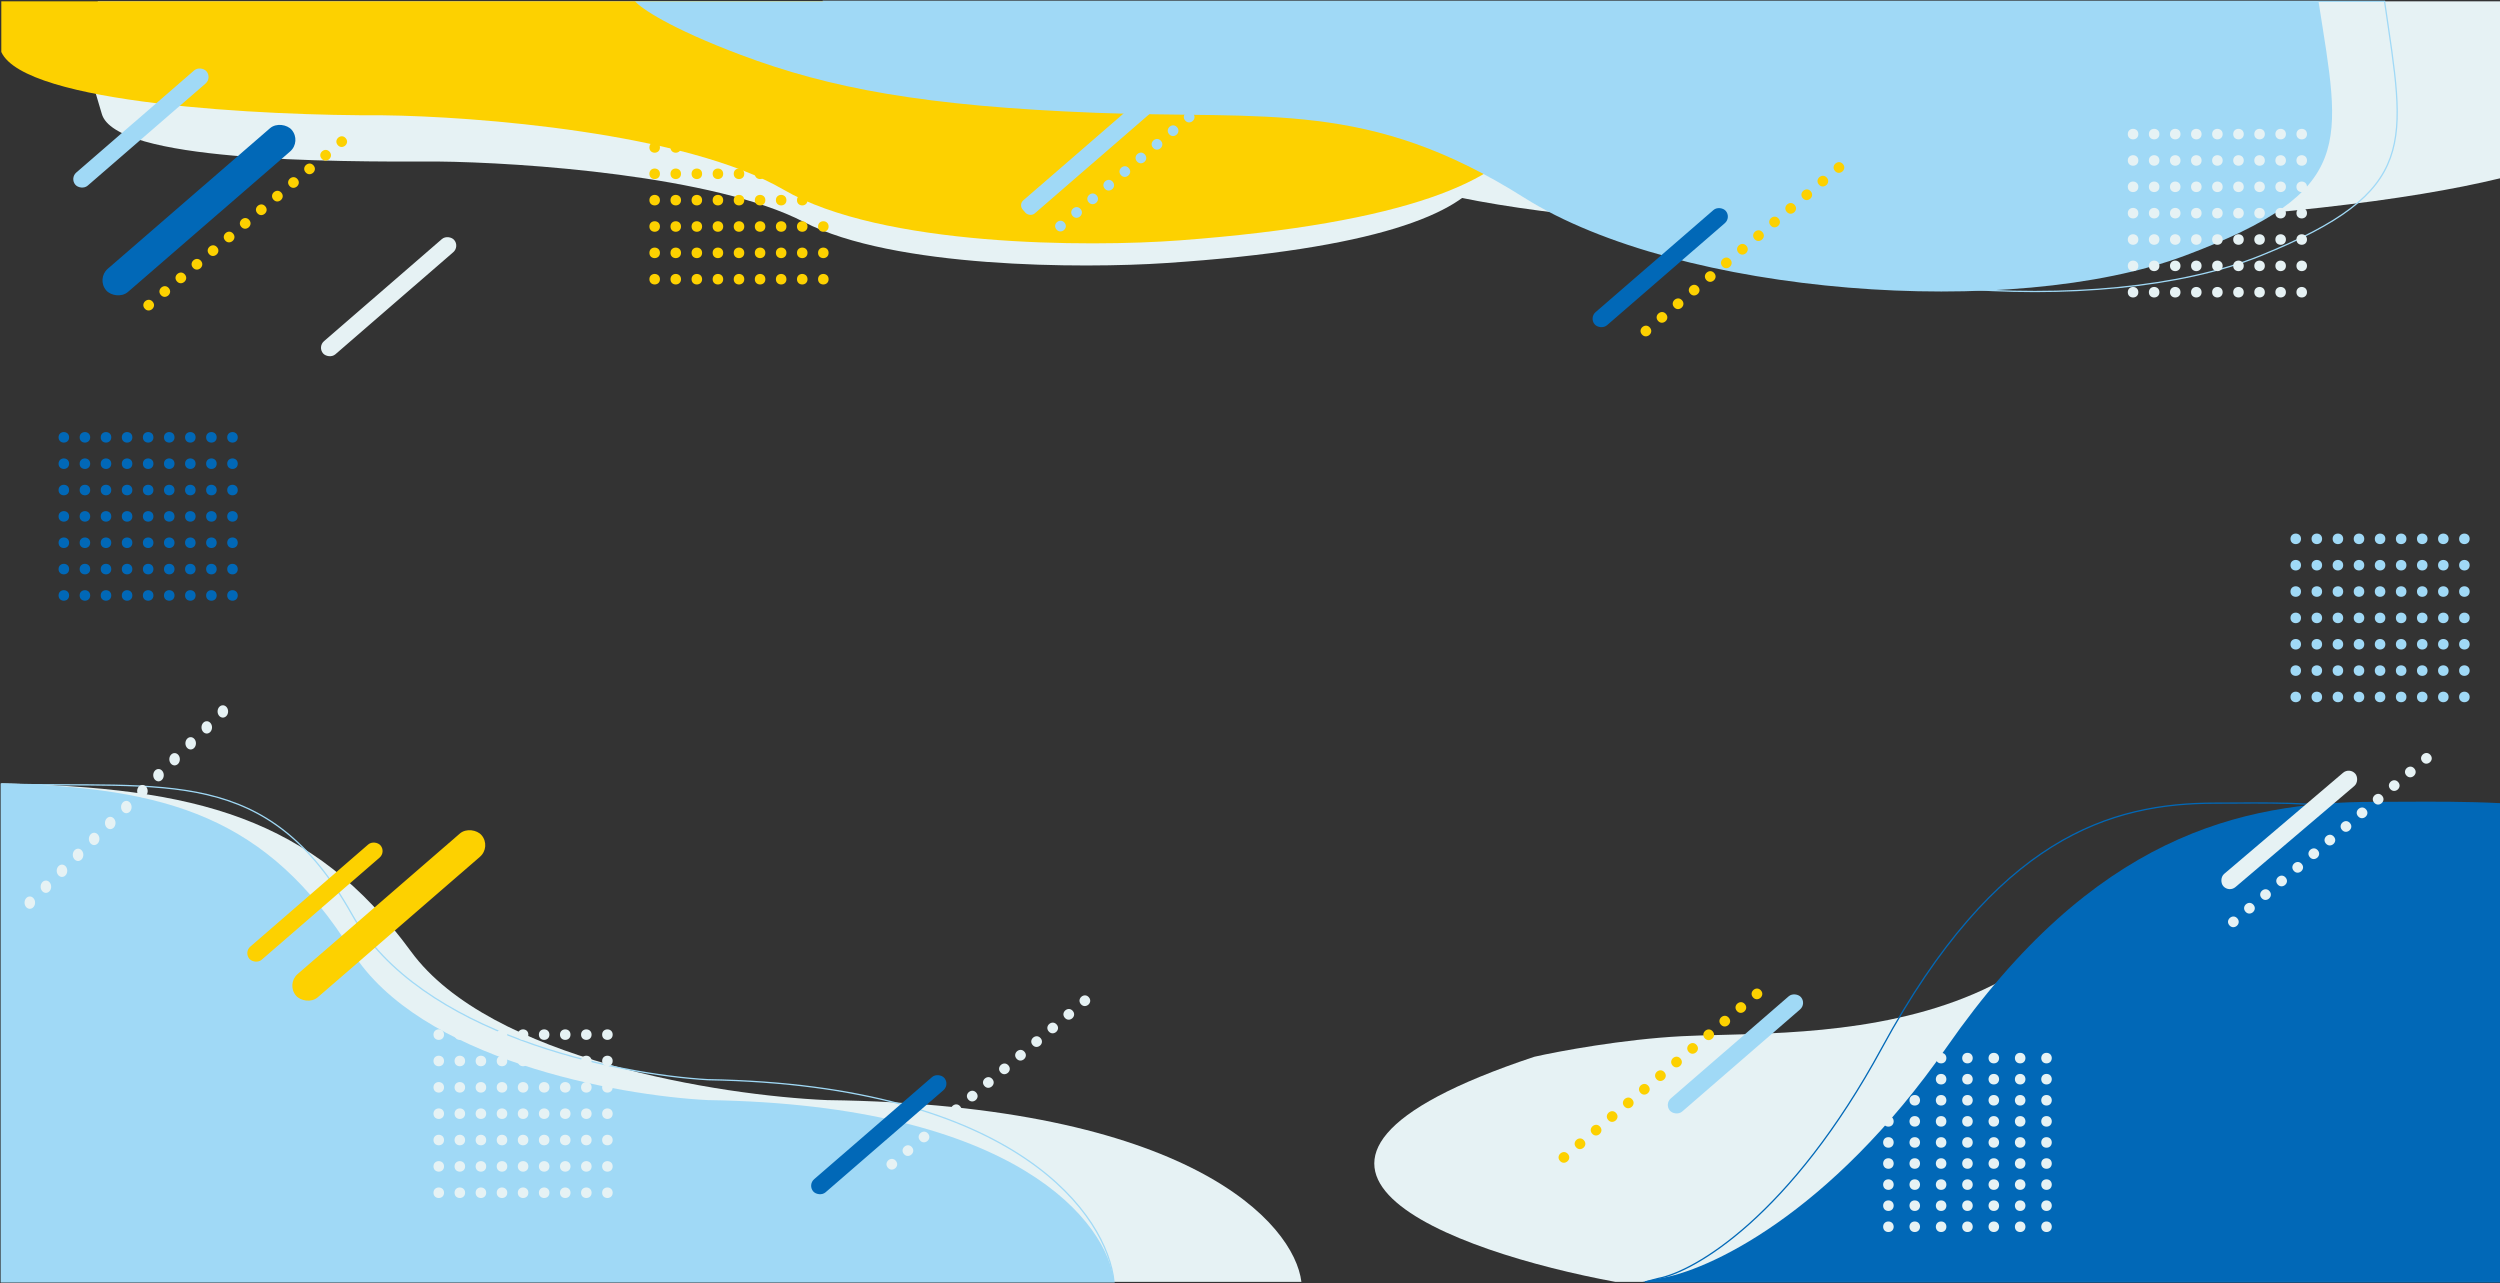 <svg width="1921" height="986" viewBox="0 0 1921 986" fill="none" xmlns="http://www.w3.org/2000/svg">
<rect x="0" y="0" width="1921" height="986" fill="#333333" stroke="none"/>
<path fill-rule="evenodd" clip-rule="evenodd" d="M1921 1L75 1L84.219 21.059L93.438 41.118C111.875 83.883 410.333 84.266 559.371 83.883C677.358 84.65 944.382 96.545 1068.58 137.987C1192.78 179.428 1455.66 179.812 1571.58 174.823C1740.32 167.605 1851.38 153.938 1921 137.011V1Z" fill="#E6F2F4"/>
<path fill-rule="evenodd" clip-rule="evenodd" d="M1921 752.919C1792.54 696.128 1617.94 707.132 1544.59 749.764C1472.68 791.557 1382.52 793.765 1322.13 795.245C1311.1 795.515 1301.07 795.76 1292.32 796.218C1246.97 798.59 1197.84 807.749 1178.95 812.032C929.518 895.057 1116.59 961.938 1241.3 985L1921 985V752.919Z" fill="#E6F2F4"/>
<path fill-rule="evenodd" clip-rule="evenodd" d="M1921 617.143C1894.77 615.828 1869.63 615.951 1845.43 616.069C1838.58 616.103 1831.8 616.136 1825.1 616.136C1721.14 616.136 1608.52 642.673 1495.9 804.548C1405.81 934.049 1311.09 977.039 1274.99 982.346L1262 985L1921 985V617.143Z" fill="#0168B7"/>
<path fill-rule="evenodd" clip-rule="evenodd" d="M1921 659.786C1890.82 642.609 1862.3 632.197 1835.21 625.911C1792.94 616.1 1754.19 616.343 1718.18 616.569L1718.18 616.569C1712.85 616.602 1707.57 616.635 1702.36 616.635C1661.85 616.635 1619.61 623.263 1576.52 650.123C1533.44 676.979 1489.57 724.032 1445.71 804.799C1410.68 869.33 1374.75 912.289 1344.1 939.769C1313.43 967.261 1288.05 979.239 1274.13 981.862L1274.12 981.865L1274.1 981.87L1263.99 984.516L1264.11 985.5L1921 985.5V984.5L1268 984.5L1274.34 982.842C1288.51 980.165 1314.03 968.058 1344.76 940.514C1375.52 912.948 1411.51 869.895 1446.59 805.276C1490.39 724.606 1534.16 677.708 1577.05 650.972C1619.93 624.24 1661.97 617.635 1702.36 617.635C1707.58 617.635 1712.85 617.602 1718.18 617.569L1718.19 617.569C1754.21 617.344 1792.84 617.102 1834.99 626.885C1862.12 633.183 1890.72 643.638 1921 660.937V659.786Z" fill="#0168B7"/>
<path d="M1091.64 53L68 53L73.099 70.21L78.199 87.419C88.398 124.11 253.492 124.439 335.934 124.11C401.2 124.768 548.906 134.974 617.607 170.528C686.308 206.083 831.724 206.412 895.845 202.133C1217.36 180.8 1160.34 93.822 1091.64 53Z" fill="#E6F2F4"/>
<path d="M635.436 845.318C913.83 848.922 994.476 939.941 1000 985L1 985L1 602C150.14 605.004 240.097 627.533 315.851 731.169C376.454 814.077 554.159 841.813 635.436 845.318Z" fill="#E6F2F4"/>
<path d="M543.986 845.318C782.251 848.922 851.273 939.941 856 985L1 985L1 602C128.642 605.004 205.633 627.533 270.467 731.169C322.334 814.077 474.424 841.813 543.986 845.318Z" fill="#A0D9F6"/>
<path d="M543.986 829.635C782.251 833.645 851.273 934.882 856 985L1 985L1 602.5C128.642 605.841 205.633 587.4 270.467 702.671C322.334 794.887 474.424 825.737 543.986 829.635Z" stroke="#A0D9F6"/>
<path d="M1 1L1 39.93C19.034 79.832 203.888 88.998 294.06 88.592C365.447 89.403 527.005 101.974 602.149 145.77C677.292 189.566 836.346 189.971 906.479 184.7C1258.15 158.422 1195.78 51.284 1120.64 1L1 1Z" fill="#FDD100"/>
<path d="M488 1L1781.53 1C1798.61 110.684 1811.42 146.674 1679.08 196.375C1546.73 246.075 1290.59 227.223 1171.05 151.816C1051.52 76.408 974.676 91.832 842.334 86.691C709.993 81.549 637.418 67.839 569.113 42.132C514.468 21.566 492.269 6.141 488 1Z" fill="#A0D9F6"/>
<path d="M633 1L1832.3 1C1848.13 110.684 1860 146.674 1737.3 196.375C1614.6 246.075 1377.12 227.223 1266.29 151.816C1155.47 76.408 1084.22 91.832 961.52 86.691C838.82 81.549 771.533 67.839 708.203 42.132C657.54 21.566 636.958 6.141 633 1Z" stroke="#A0D9F6"/>
<circle cx="771.806" cy="821.306" r="4.05" transform="rotate(139.733 771.806 821.306)" fill="#E6F2F4"/>
<circle cx="821.249" cy="779.424" r="4.05" transform="rotate(139.733 821.249 779.424)" fill="#E6F2F4"/>
<circle cx="747.084" cy="842.246" r="4.05" transform="rotate(139.733 747.084 842.246)" fill="#E6F2F4"/>
<circle cx="796.528" cy="800.365" r="4.05" transform="rotate(139.733 796.528 800.365)" fill="#E6F2F4"/>
<circle cx="722.363" cy="863.188" r="4.05" transform="rotate(139.733 722.363 863.188)" fill="#E6F2F4"/>
<circle cx="697.641" cy="884.128" r="4.05" transform="rotate(139.733 697.641 884.128)" fill="#E6F2F4"/>
<circle cx="833.611" cy="768.954" r="4.05" transform="rotate(139.733 833.611 768.954)" fill="#E6F2F4"/>
<circle cx="759.445" cy="831.776" r="4.05" transform="rotate(139.733 759.445 831.776)" fill="#E6F2F4"/>
<circle cx="808.889" cy="789.894" r="4.05" transform="rotate(139.733 808.889 789.894)" fill="#E6F2F4"/>
<circle cx="734.723" cy="852.717" r="4.05" transform="rotate(139.733 734.723 852.717)" fill="#E6F2F4"/>
<circle cx="784.167" cy="810.836" r="4.05" transform="rotate(139.733 784.167 810.836)" fill="#E6F2F4"/>
<circle cx="710.002" cy="873.658" r="4.05" transform="rotate(139.733 710.002 873.658)" fill="#E6F2F4"/>
<circle cx="685.279" cy="894.599" r="4.05" transform="rotate(139.733 685.279 894.599)" fill="#E6F2F4"/>
<circle cx="1802.64" cy="635.061" r="4.05" transform="rotate(139.733 1802.64 635.061)" fill="#E6F2F4"/>
<circle cx="1852.09" cy="593.179" r="4.05" transform="rotate(139.733 1852.09 593.179)" fill="#E6F2F4"/>
<circle cx="1777.92" cy="656.001" r="4.05" transform="rotate(139.733 1777.92 656.001)" fill="#E6F2F4"/>
<circle cx="1827.37" cy="614.119" r="4.05" transform="rotate(139.733 1827.37 614.119)" fill="#E6F2F4"/>
<circle cx="1753.2" cy="676.942" r="4.05" transform="rotate(139.733 1753.2 676.942)" fill="#E6F2F4"/>
<circle cx="1728.48" cy="697.883" r="4.05" transform="rotate(139.733 1728.48 697.883)" fill="#E6F2F4"/>
<circle cx="1864.45" cy="582.708" r="4.05" transform="rotate(139.733 1864.45 582.708)" fill="#E6F2F4"/>
<circle cx="1790.28" cy="645.53" r="4.05" transform="rotate(139.733 1790.28 645.53)" fill="#E6F2F4"/>
<circle cx="1839.73" cy="603.648" r="4.05" transform="rotate(139.733 1839.73 603.648)" fill="#E6F2F4"/>
<circle cx="1765.56" cy="666.471" r="4.05" transform="rotate(139.733 1765.56 666.471)" fill="#E6F2F4"/>
<circle cx="1815.01" cy="624.59" r="4.05" transform="rotate(139.733 1815.01 624.59)" fill="#E6F2F4"/>
<circle cx="1740.84" cy="687.412" r="4.05" transform="rotate(139.733 1740.84 687.412)" fill="#E6F2F4"/>
<circle cx="1716.12" cy="708.353" r="4.05" transform="rotate(139.733 1716.12 708.353)" fill="#E6F2F4"/>
<circle cx="1288.23" cy="816.061" r="4.05" transform="rotate(139.733 1288.23 816.061)" fill="#FDD100"/>
<circle cx="1337.68" cy="774.179" r="4.05" transform="rotate(139.733 1337.68 774.179)" fill="#FDD100"/>
<circle cx="1263.51" cy="837.001" r="4.05" transform="rotate(139.733 1263.51 837.001)" fill="#FDD100"/>
<circle cx="1312.96" cy="795.119" r="4.05" transform="rotate(139.733 1312.96 795.119)" fill="#FDD100"/>
<circle cx="1238.79" cy="857.942" r="4.05" transform="rotate(139.733 1238.79 857.942)" fill="#FDD100"/>
<circle cx="1214.07" cy="878.883" r="4.05" transform="rotate(139.733 1214.07 878.883)" fill="#FDD100"/>
<circle cx="1350.04" cy="763.708" r="4.05" transform="rotate(139.733 1350.04 763.708)" fill="#FDD100"/>
<circle cx="1275.87" cy="826.53" r="4.05" transform="rotate(139.733 1275.87 826.53)" fill="#FDD100"/>
<circle cx="1325.32" cy="784.648" r="4.05" transform="rotate(139.733 1325.32 784.648)" fill="#FDD100"/>
<circle cx="1251.15" cy="847.471" r="4.05" transform="rotate(139.733 1251.15 847.471)" fill="#FDD100"/>
<circle cx="1300.59" cy="805.59" r="4.05" transform="rotate(139.733 1300.59 805.59)" fill="#FDD100"/>
<circle cx="1226.43" cy="868.412" r="4.05" transform="rotate(139.733 1226.43 868.412)" fill="#FDD100"/>
<circle cx="1201.71" cy="889.353" r="4.05" transform="rotate(139.733 1201.71 889.353)" fill="#FDD100"/>
<circle cx="901.401" cy="100.434" r="4.05" transform="rotate(139.733 901.401 100.434)" fill="#A0D9F6"/>
<circle cx="950.844" cy="58.552" r="4.05" transform="rotate(139.733 950.844 58.552)" fill="#A0D9F6"/>
<circle cx="876.679" cy="121.374" r="4.05" transform="rotate(139.733 876.679 121.374)" fill="#A0D9F6"/>
<circle cx="926.122" cy="79.493" r="4.05" transform="rotate(139.733 926.122 79.493)" fill="#A0D9F6"/>
<circle cx="851.958" cy="142.315" r="4.05" transform="rotate(139.733 851.958 142.315)" fill="#A0D9F6"/>
<circle cx="827.236" cy="163.256" r="4.05" transform="rotate(139.733 827.236 163.256)" fill="#A0D9F6"/>
<circle cx="963.205" cy="48.081" r="4.05" transform="rotate(139.733 963.205 48.081)" fill="#A0D9F6"/>
<circle cx="889.04" cy="110.903" r="4.05" transform="rotate(139.733 889.04 110.903)" fill="#A0D9F6"/>
<circle cx="938.484" cy="69.022" r="4.05" transform="rotate(139.733 938.484 69.022)" fill="#A0D9F6"/>
<circle cx="864.318" cy="131.845" r="4.05" transform="rotate(139.733 864.318 131.845)" fill="#A0D9F6"/>
<circle cx="913.762" cy="89.963" r="4.05" transform="rotate(139.733 913.762 89.963)" fill="#A0D9F6"/>
<circle cx="839.597" cy="152.785" r="4.05" transform="rotate(139.733 839.597 152.785)" fill="#A0D9F6"/>
<circle cx="814.874" cy="173.726" r="4.05" transform="rotate(139.733 814.874 173.726)" fill="#A0D9F6"/>
<circle cx="200.778" cy="161.181" r="4.05" transform="rotate(139.733 200.778 161.181)" fill="#FDD100"/>
<circle cx="250.221" cy="119.3" r="4.05" transform="rotate(139.733 250.221 119.3)" fill="#FDD100"/>
<circle cx="176.056" cy="182.122" r="4.05" transform="rotate(139.733 176.056 182.122)" fill="#FDD100"/>
<circle cx="225.499" cy="140.24" r="4.05" transform="rotate(139.733 225.499 140.24)" fill="#FDD100"/>
<circle cx="151.335" cy="203.063" r="4.05" transform="rotate(139.733 151.335 203.063)" fill="#FDD100"/>
<circle cx="126.613" cy="224.003" r="4.05" transform="rotate(139.733 126.613 224.003)" fill="#FDD100"/>
<circle cx="262.582" cy="108.829" r="4.05" transform="rotate(139.733 262.582 108.829)" fill="#FDD100"/>
<circle cx="188.417" cy="171.651" r="4.05" transform="rotate(139.733 188.417 171.651)" fill="#FDD100"/>
<circle cx="237.861" cy="129.769" r="4.05" transform="rotate(139.733 237.861 129.769)" fill="#FDD100"/>
<circle cx="163.695" cy="192.592" r="4.05" transform="rotate(139.733 163.695 192.592)" fill="#FDD100"/>
<circle cx="213.139" cy="150.711" r="4.05" transform="rotate(139.733 213.139 150.711)" fill="#FDD100"/>
<circle cx="138.974" cy="213.533" r="4.05" transform="rotate(139.733 138.974 213.533)" fill="#FDD100"/>
<circle cx="114.251" cy="234.474" r="4.05" transform="rotate(139.733 114.251 234.474)" fill="#FDD100"/>
<circle cx="1351.23" cy="181.061" r="4.05" transform="rotate(139.733 1351.23 181.061)" fill="#FDD100"/>
<circle cx="1400.68" cy="139.179" r="4.05" transform="rotate(139.733 1400.68 139.179)" fill="#FDD100"/>
<circle cx="1326.51" cy="202.001" r="4.05" transform="rotate(139.733 1326.51 202.001)" fill="#FDD100"/>
<circle cx="1375.96" cy="160.119" r="4.05" transform="rotate(139.733 1375.96 160.119)" fill="#FDD100"/>
<circle cx="1301.79" cy="222.942" r="4.05" transform="rotate(139.733 1301.79 222.942)" fill="#FDD100"/>
<circle cx="1277.07" cy="243.883" r="4.05" transform="rotate(139.733 1277.07 243.883)" fill="#FDD100"/>
<circle cx="1413.04" cy="128.708" r="4.05" transform="rotate(139.733 1413.04 128.708)" fill="#FDD100"/>
<circle cx="1338.87" cy="191.53" r="4.05" transform="rotate(139.733 1338.87 191.53)" fill="#FDD100"/>
<circle cx="1388.32" cy="149.648" r="4.05" transform="rotate(139.733 1388.32 149.648)" fill="#FDD100"/>
<circle cx="1314.15" cy="212.471" r="4.05" transform="rotate(139.733 1314.15 212.471)" fill="#FDD100"/>
<circle cx="1363.59" cy="170.59" r="4.05" transform="rotate(139.733 1363.59 170.59)" fill="#FDD100"/>
<circle cx="1289.43" cy="233.412" r="4.05" transform="rotate(139.733 1289.43 233.412)" fill="#FDD100"/>
<circle cx="1264.71" cy="254.353" r="4.05" transform="rotate(139.733 1264.71 254.353)" fill="#FDD100"/>
<ellipse rx="4.349" ry="4.462" transform="matrix(-0.71 0.704 -0.587 -0.81 109.433 607.889)" fill="#E6F2F4"/>
<ellipse rx="4.349" ry="4.462" transform="matrix(-0.71 0.704 -0.587 -0.81 158.876 558.917)" fill="#E6F2F4"/>
<ellipse rx="4.349" ry="4.462" transform="matrix(-0.71 0.704 -0.587 -0.81 84.711 632.374)" fill="#E6F2F4"/>
<ellipse rx="4.349" ry="4.462" transform="matrix(-0.71 0.704 -0.587 -0.81 134.154 583.403)" fill="#E6F2F4"/>
<ellipse rx="4.349" ry="4.462" transform="matrix(-0.71 0.704 -0.587 -0.81 59.99 656.86)" fill="#E6F2F4"/>
<ellipse rx="4.349" ry="4.462" transform="matrix(-0.71 0.704 -0.587 -0.81 35.268 681.346)" fill="#E6F2F4"/>
<ellipse rx="4.349" ry="4.462" transform="matrix(-0.71 0.704 -0.587 -0.81 171.238 546.674)" fill="#E6F2F4"/>
<ellipse rx="4.349" ry="4.462" transform="matrix(-0.71 0.704 -0.587 -0.81 97.073 620.131)" fill="#E6F2F4"/>
<ellipse rx="4.349" ry="4.462" transform="matrix(-0.71 0.704 -0.587 -0.81 146.516 571.16)" fill="#E6F2F4"/>
<ellipse rx="4.349" ry="4.462" transform="matrix(-0.71 0.704 -0.587 -0.81 72.35 644.618)" fill="#E6F2F4"/>
<ellipse rx="4.349" ry="4.462" transform="matrix(-0.71 0.704 -0.587 -0.81 121.794 595.646)" fill="#E6F2F4"/>
<ellipse rx="4.349" ry="4.462" transform="matrix(-0.71 0.704 -0.587 -0.81 47.629 669.102)" fill="#E6F2F4"/>
<ellipse rx="4.349" ry="4.462" transform="matrix(-0.71 0.704 -0.587 -0.81 22.906 693.589)" fill="#E6F2F4"/>
<circle cx="1552.3" cy="942.645" r="4.05" transform="rotate(-90 1552.3 942.645)" fill="#E6F2F4"/>
<circle cx="1552.3" cy="845.449" r="4.05" transform="rotate(-90 1552.3 845.449)" fill="#E6F2F4"/>
<circle cx="1572.54" cy="942.645" r="4.05" transform="rotate(-90 1572.54 942.645)" fill="#E6F2F4"/>
<circle cx="1572.54" cy="845.449" r="4.05" transform="rotate(-90 1572.54 845.449)" fill="#E6F2F4"/>
<circle cx="1552.3" cy="910.246" r="4.05" transform="rotate(-90 1552.3 910.246)" fill="#E6F2F4"/>
<circle cx="1552.3" cy="813.05" r="4.05" transform="rotate(-90 1552.3 813.05)" fill="#E6F2F4"/>
<circle cx="1572.54" cy="910.246" r="4.05" transform="rotate(-90 1572.54 910.246)" fill="#E6F2F4"/>
<circle cx="1572.54" cy="813.05" r="4.05" transform="rotate(-90 1572.54 813.05)" fill="#E6F2F4"/>
<circle cx="1552.3" cy="877.847" r="4.05" transform="rotate(-90 1552.3 877.847)" fill="#E6F2F4"/>
<circle cx="1572.54" cy="877.847" r="4.05" transform="rotate(-90 1572.54 877.847)" fill="#E6F2F4"/>
<circle cx="1552.3" cy="926.445" r="4.05" transform="rotate(-90 1552.3 926.445)" fill="#E6F2F4"/>
<circle cx="1552.3" cy="829.249" r="4.05" transform="rotate(-90 1552.3 829.249)" fill="#E6F2F4"/>
<circle cx="1572.54" cy="926.445" r="4.05" transform="rotate(-90 1572.54 926.445)" fill="#E6F2F4"/>
<circle cx="1572.54" cy="829.249" r="4.05" transform="rotate(-90 1572.54 829.249)" fill="#E6F2F4"/>
<circle cx="1552.3" cy="894.047" r="4.05" transform="rotate(-90 1552.3 894.047)" fill="#E6F2F4"/>
<circle cx="1572.54" cy="894.047" r="4.05" transform="rotate(-90 1572.54 894.047)" fill="#E6F2F4"/>
<circle cx="1552.3" cy="861.648" r="4.05" transform="rotate(-90 1552.3 861.648)" fill="#E6F2F4"/>
<circle cx="1572.54" cy="861.648" r="4.05" transform="rotate(-90 1572.54 861.648)" fill="#E6F2F4"/>
<circle cx="1451.05" cy="942.645" r="4.05" transform="rotate(-90 1451.05 942.645)" fill="#E6F2F4"/>
<circle cx="1451.05" cy="845.449" r="4.05" transform="rotate(-90 1451.05 845.449)" fill="#E6F2F4"/>
<circle cx="1451.05" cy="910.246" r="4.05" transform="rotate(-90 1451.05 910.246)" fill="#E6F2F4"/>
<circle cx="1451.05" cy="813.05" r="4.05" transform="rotate(-90 1451.05 813.05)" fill="#E6F2F4"/>
<circle cx="1451.05" cy="877.847" r="4.05" transform="rotate(-90 1451.05 877.847)" fill="#E6F2F4"/>
<circle cx="1451.05" cy="926.445" r="4.05" transform="rotate(-90 1451.05 926.445)" fill="#E6F2F4"/>
<circle cx="1451.05" cy="829.249" r="4.05" transform="rotate(-90 1451.05 829.249)" fill="#E6F2F4"/>
<circle cx="1451.05" cy="894.047" r="4.05" transform="rotate(-90 1451.05 894.047)" fill="#E6F2F4"/>
<circle cx="1451.05" cy="861.648" r="4.05" transform="rotate(-90 1451.05 861.648)" fill="#E6F2F4"/>
<circle cx="1511.8" cy="942.645" r="4.05" transform="rotate(-90 1511.8 942.645)" fill="#E6F2F4"/>
<circle cx="1511.8" cy="845.449" r="4.05" transform="rotate(-90 1511.8 845.449)" fill="#E6F2F4"/>
<circle cx="1532.05" cy="942.645" r="4.05" transform="rotate(-90 1532.05 942.645)" fill="#E6F2F4"/>
<circle cx="1532.05" cy="845.449" r="4.05" transform="rotate(-90 1532.05 845.449)" fill="#E6F2F4"/>
<circle cx="1511.8" cy="910.246" r="4.05" transform="rotate(-90 1511.8 910.246)" fill="#E6F2F4"/>
<circle cx="1511.8" cy="813.05" r="4.05" transform="rotate(-90 1511.8 813.05)" fill="#E6F2F4"/>
<circle cx="1532.05" cy="910.246" r="4.05" transform="rotate(-90 1532.05 910.246)" fill="#E6F2F4"/>
<circle cx="1532.05" cy="813.05" r="4.05" transform="rotate(-90 1532.05 813.05)" fill="#E6F2F4"/>
<circle cx="1511.8" cy="877.847" r="4.05" transform="rotate(-90 1511.8 877.847)" fill="#E6F2F4"/>
<circle cx="1532.05" cy="877.847" r="4.05" transform="rotate(-90 1532.05 877.847)" fill="#E6F2F4"/>
<circle cx="1511.8" cy="926.445" r="4.05" transform="rotate(-90 1511.8 926.445)" fill="#E6F2F4"/>
<circle cx="1511.8" cy="829.249" r="4.05" transform="rotate(-90 1511.8 829.249)" fill="#E6F2F4"/>
<circle cx="1532.05" cy="926.445" r="4.05" transform="rotate(-90 1532.05 926.445)" fill="#E6F2F4"/>
<circle cx="1532.05" cy="829.249" r="4.05" transform="rotate(-90 1532.05 829.249)" fill="#E6F2F4"/>
<circle cx="1511.8" cy="894.047" r="4.05" transform="rotate(-90 1511.8 894.047)" fill="#E6F2F4"/>
<circle cx="1532.05" cy="894.047" r="4.05" transform="rotate(-90 1532.05 894.047)" fill="#E6F2F4"/>
<circle cx="1511.8" cy="861.648" r="4.05" transform="rotate(-90 1511.8 861.648)" fill="#E6F2F4"/>
<circle cx="1532.05" cy="861.648" r="4.05" transform="rotate(-90 1532.05 861.648)" fill="#E6F2F4"/>
<circle cx="1471.3" cy="942.645" r="4.05" transform="rotate(-90 1471.3 942.645)" fill="#E6F2F4"/>
<circle cx="1471.3" cy="845.449" r="4.05" transform="rotate(-90 1471.3 845.449)" fill="#E6F2F4"/>
<circle cx="1491.55" cy="942.645" r="4.05" transform="rotate(-90 1491.55 942.645)" fill="#E6F2F4"/>
<circle cx="1491.55" cy="845.449" r="4.05" transform="rotate(-90 1491.55 845.449)" fill="#E6F2F4"/>
<circle cx="1471.3" cy="910.246" r="4.05" transform="rotate(-90 1471.3 910.246)" fill="#E6F2F4"/>
<circle cx="1471.3" cy="813.05" r="4.05" transform="rotate(-90 1471.3 813.05)" fill="#E6F2F4"/>
<circle cx="1491.55" cy="910.246" r="4.05" transform="rotate(-90 1491.55 910.246)" fill="#E6F2F4"/>
<circle cx="1491.55" cy="813.05" r="4.05" transform="rotate(-90 1491.55 813.05)" fill="#E6F2F4"/>
<circle cx="1471.3" cy="877.847" r="4.05" transform="rotate(-90 1471.3 877.847)" fill="#E6F2F4"/>
<circle cx="1491.55" cy="877.847" r="4.05" transform="rotate(-90 1491.55 877.847)" fill="#E6F2F4"/>
<circle cx="1471.3" cy="926.445" r="4.05" transform="rotate(-90 1471.3 926.445)" fill="#E6F2F4"/>
<circle cx="1471.3" cy="829.249" r="4.05" transform="rotate(-90 1471.3 829.249)" fill="#E6F2F4"/>
<circle cx="1491.55" cy="926.445" r="4.05" transform="rotate(-90 1491.55 926.445)" fill="#E6F2F4"/>
<circle cx="1491.55" cy="829.249" r="4.05" transform="rotate(-90 1491.55 829.249)" fill="#E6F2F4"/>
<circle cx="1471.3" cy="894.047" r="4.05" transform="rotate(-90 1471.3 894.047)" fill="#E6F2F4"/>
<circle cx="1491.55" cy="894.047" r="4.05" transform="rotate(-90 1491.55 894.047)" fill="#E6F2F4"/>
<circle cx="1471.3" cy="861.648" r="4.05" transform="rotate(-90 1471.3 861.648)" fill="#E6F2F4"/>
<circle cx="1491.55" cy="861.648" r="4.05" transform="rotate(-90 1491.55 861.648)" fill="#E6F2F4"/>
<circle cx="466.732" cy="815.26" r="4.05" transform="rotate(180 466.732 815.26)" fill="#E6F2F4"/>
<circle cx="369.536" cy="815.26" r="4.05" transform="rotate(180 369.536 815.26)" fill="#E6F2F4"/>
<circle cx="466.732" cy="795.01" r="4.05" transform="rotate(180 466.732 795.01)" fill="#E6F2F4"/>
<circle cx="369.536" cy="795.01" r="4.05" transform="rotate(180 369.536 795.01)" fill="#E6F2F4"/>
<circle cx="434.334" cy="815.26" r="4.05" transform="rotate(180 434.334 815.26)" fill="#E6F2F4"/>
<circle cx="337.138" cy="815.26" r="4.05" transform="rotate(180 337.138 815.26)" fill="#E6F2F4"/>
<circle cx="434.334" cy="795.01" r="4.05" transform="rotate(180 434.334 795.01)" fill="#E6F2F4"/>
<circle cx="337.138" cy="795.01" r="4.05" transform="rotate(180 337.138 795.01)" fill="#E6F2F4"/>
<circle cx="401.935" cy="815.26" r="4.05" transform="rotate(180 401.935 815.26)" fill="#E6F2F4"/>
<circle cx="401.935" cy="795.01" r="4.05" transform="rotate(180 401.935 795.01)" fill="#E6F2F4"/>
<circle cx="450.533" cy="815.26" r="4.05" transform="rotate(180 450.533 815.26)" fill="#E6F2F4"/>
<circle cx="353.337" cy="815.26" r="4.05" transform="rotate(180 353.337 815.26)" fill="#E6F2F4"/>
<circle cx="450.533" cy="795.01" r="4.05" transform="rotate(180 450.533 795.01)" fill="#E6F2F4"/>
<circle cx="353.337" cy="795.01" r="4.05" transform="rotate(180 353.337 795.01)" fill="#E6F2F4"/>
<circle cx="418.135" cy="815.26" r="4.05" transform="rotate(180 418.135 815.26)" fill="#E6F2F4"/>
<circle cx="418.135" cy="795.01" r="4.05" transform="rotate(180 418.135 795.01)" fill="#E6F2F4"/>
<circle cx="385.735" cy="815.26" r="4.05" transform="rotate(180 385.735 815.26)" fill="#E6F2F4"/>
<circle cx="385.735" cy="795.01" r="4.05" transform="rotate(180 385.735 795.01)" fill="#E6F2F4"/>
<circle cx="466.732" cy="916.506" r="4.05" transform="rotate(180 466.732 916.506)" fill="#E6F2F4"/>
<circle cx="369.536" cy="916.506" r="4.05" transform="rotate(180 369.536 916.506)" fill="#E6F2F4"/>
<circle cx="434.334" cy="916.506" r="4.05" transform="rotate(180 434.334 916.506)" fill="#E6F2F4"/>
<circle cx="337.138" cy="916.506" r="4.05" transform="rotate(180 337.138 916.506)" fill="#E6F2F4"/>
<circle cx="401.935" cy="916.506" r="4.05" transform="rotate(180 401.935 916.506)" fill="#E6F2F4"/>
<circle cx="450.533" cy="916.506" r="4.05" transform="rotate(180 450.533 916.506)" fill="#E6F2F4"/>
<circle cx="353.337" cy="916.506" r="4.05" transform="rotate(180 353.337 916.506)" fill="#E6F2F4"/>
<circle cx="418.135" cy="916.506" r="4.05" transform="rotate(180 418.135 916.506)" fill="#E6F2F4"/>
<circle cx="385.735" cy="916.506" r="4.05" transform="rotate(180 385.735 916.506)" fill="#E6F2F4"/>
<circle cx="466.732" cy="855.758" r="4.05" transform="rotate(180 466.732 855.758)" fill="#E6F2F4"/>
<circle cx="369.536" cy="855.758" r="4.05" transform="rotate(180 369.536 855.758)" fill="#E6F2F4"/>
<circle cx="466.732" cy="835.509" r="4.05" transform="rotate(180 466.732 835.509)" fill="#E6F2F4"/>
<circle cx="369.536" cy="835.509" r="4.05" transform="rotate(180 369.536 835.509)" fill="#E6F2F4"/>
<circle cx="434.334" cy="855.758" r="4.05" transform="rotate(180 434.334 855.758)" fill="#E6F2F4"/>
<circle cx="337.138" cy="855.758" r="4.05" transform="rotate(180 337.138 855.758)" fill="#E6F2F4"/>
<circle cx="434.334" cy="835.509" r="4.05" transform="rotate(180 434.334 835.509)" fill="#E6F2F4"/>
<circle cx="337.138" cy="835.509" r="4.05" transform="rotate(180 337.138 835.509)" fill="#E6F2F4"/>
<circle cx="401.935" cy="855.758" r="4.05" transform="rotate(180 401.935 855.758)" fill="#E6F2F4"/>
<circle cx="401.935" cy="835.509" r="4.05" transform="rotate(180 401.935 835.509)" fill="#E6F2F4"/>
<circle cx="450.533" cy="855.758" r="4.05" transform="rotate(180 450.533 855.758)" fill="#E6F2F4"/>
<circle cx="353.337" cy="855.758" r="4.05" transform="rotate(180 353.337 855.758)" fill="#E6F2F4"/>
<circle cx="450.533" cy="835.509" r="4.05" transform="rotate(180 450.533 835.509)" fill="#E6F2F4"/>
<circle cx="353.337" cy="835.509" r="4.05" transform="rotate(180 353.337 835.509)" fill="#E6F2F4"/>
<circle cx="418.135" cy="855.758" r="4.05" transform="rotate(180 418.135 855.758)" fill="#E6F2F4"/>
<circle cx="418.135" cy="835.509" r="4.05" transform="rotate(180 418.135 835.509)" fill="#E6F2F4"/>
<circle cx="385.735" cy="855.758" r="4.05" transform="rotate(180 385.735 855.758)" fill="#E6F2F4"/>
<circle cx="385.735" cy="835.509" r="4.05" transform="rotate(180 385.735 835.509)" fill="#E6F2F4"/>
<circle cx="466.732" cy="896.257" r="4.05" transform="rotate(180 466.732 896.257)" fill="#E6F2F4"/>
<circle cx="369.536" cy="896.257" r="4.05" transform="rotate(180 369.536 896.257)" fill="#E6F2F4"/>
<circle cx="466.732" cy="876.007" r="4.05" transform="rotate(180 466.732 876.007)" fill="#E6F2F4"/>
<circle cx="369.536" cy="876.007" r="4.05" transform="rotate(180 369.536 876.007)" fill="#E6F2F4"/>
<circle cx="434.334" cy="896.257" r="4.05" transform="rotate(180 434.334 896.257)" fill="#E6F2F4"/>
<circle cx="337.138" cy="896.257" r="4.05" transform="rotate(180 337.138 896.257)" fill="#E6F2F4"/>
<circle cx="434.334" cy="876.007" r="4.05" transform="rotate(180 434.334 876.007)" fill="#E6F2F4"/>
<circle cx="337.138" cy="876.007" r="4.05" transform="rotate(180 337.138 876.007)" fill="#E6F2F4"/>
<circle cx="401.935" cy="896.257" r="4.05" transform="rotate(180 401.935 896.257)" fill="#E6F2F4"/>
<circle cx="401.935" cy="876.007" r="4.05" transform="rotate(180 401.935 876.007)" fill="#E6F2F4"/>
<circle cx="450.533" cy="896.257" r="4.05" transform="rotate(180 450.533 896.257)" fill="#E6F2F4"/>
<circle cx="353.337" cy="896.257" r="4.05" transform="rotate(180 353.337 896.257)" fill="#E6F2F4"/>
<circle cx="450.533" cy="876.007" r="4.05" transform="rotate(180 450.533 876.007)" fill="#E6F2F4"/>
<circle cx="353.337" cy="876.007" r="4.05" transform="rotate(180 353.337 876.007)" fill="#E6F2F4"/>
<circle cx="418.135" cy="896.257" r="4.05" transform="rotate(180 418.135 896.257)" fill="#E6F2F4"/>
<circle cx="418.135" cy="876.007" r="4.05" transform="rotate(180 418.135 876.007)" fill="#E6F2F4"/>
<circle cx="385.735" cy="896.257" r="4.05" transform="rotate(180 385.735 896.257)" fill="#E6F2F4"/>
<circle cx="385.735" cy="876.007" r="4.05" transform="rotate(180 385.735 876.007)" fill="#E6F2F4"/>
<circle cx="1768.64" cy="123.299" r="4.05" transform="rotate(180 1768.64 123.299)" fill="#E6F2F4"/>
<circle cx="1671.45" cy="123.299" r="4.05" transform="rotate(180 1671.45 123.299)" fill="#E6F2F4"/>
<circle cx="1768.64" cy="103.05" r="4.05" transform="rotate(180 1768.64 103.05)" fill="#E6F2F4"/>
<circle cx="1671.45" cy="103.05" r="4.05" transform="rotate(180 1671.45 103.05)" fill="#E6F2F4"/>
<circle cx="1736.25" cy="123.299" r="4.05" transform="rotate(180 1736.25 123.299)" fill="#E6F2F4"/>
<circle cx="1639.05" cy="123.299" r="4.05" transform="rotate(180 1639.05 123.299)" fill="#E6F2F4"/>
<circle cx="1736.25" cy="103.05" r="4.05" transform="rotate(180 1736.25 103.05)" fill="#E6F2F4"/>
<circle cx="1639.05" cy="103.05" r="4.05" transform="rotate(180 1639.05 103.05)" fill="#E6F2F4"/>
<circle cx="1703.85" cy="123.299" r="4.05" transform="rotate(180 1703.85 123.299)" fill="#E6F2F4"/>
<circle cx="1703.85" cy="103.05" r="4.05" transform="rotate(180 1703.85 103.05)" fill="#E6F2F4"/>
<circle cx="1752.45" cy="123.299" r="4.05" transform="rotate(180 1752.45 123.299)" fill="#E6F2F4"/>
<circle cx="1655.25" cy="123.299" r="4.05" transform="rotate(180 1655.25 123.299)" fill="#E6F2F4"/>
<circle cx="1752.45" cy="103.05" r="4.05" transform="rotate(180 1752.45 103.05)" fill="#E6F2F4"/>
<circle cx="1655.25" cy="103.05" r="4.05" transform="rotate(180 1655.25 103.05)" fill="#E6F2F4"/>
<circle cx="1720.05" cy="123.299" r="4.05" transform="rotate(180 1720.05 123.299)" fill="#E6F2F4"/>
<circle cx="1720.05" cy="103.05" r="4.05" transform="rotate(180 1720.05 103.05)" fill="#E6F2F4"/>
<circle cx="1687.65" cy="123.299" r="4.05" transform="rotate(180 1687.65 123.299)" fill="#E6F2F4"/>
<circle cx="1687.65" cy="103.05" r="4.05" transform="rotate(180 1687.65 103.05)" fill="#E6F2F4"/>
<circle cx="1768.64" cy="224.545" r="4.05" transform="rotate(180 1768.64 224.545)" fill="#E6F2F4"/>
<circle cx="1671.45" cy="224.545" r="4.05" transform="rotate(180 1671.45 224.545)" fill="#E6F2F4"/>
<circle cx="1736.25" cy="224.545" r="4.05" transform="rotate(180 1736.25 224.545)" fill="#E6F2F4"/>
<circle cx="1639.05" cy="224.545" r="4.05" transform="rotate(180 1639.05 224.545)" fill="#E6F2F4"/>
<circle cx="1703.85" cy="224.545" r="4.05" transform="rotate(180 1703.85 224.545)" fill="#E6F2F4"/>
<circle cx="1752.45" cy="224.545" r="4.05" transform="rotate(180 1752.45 224.545)" fill="#E6F2F4"/>
<circle cx="1655.25" cy="224.545" r="4.05" transform="rotate(180 1655.25 224.545)" fill="#E6F2F4"/>
<circle cx="1720.05" cy="224.545" r="4.05" transform="rotate(180 1720.05 224.545)" fill="#E6F2F4"/>
<circle cx="1687.65" cy="224.545" r="4.05" transform="rotate(180 1687.65 224.545)" fill="#E6F2F4"/>
<circle cx="1768.64" cy="163.798" r="4.05" transform="rotate(180 1768.64 163.798)" fill="#E6F2F4"/>
<circle cx="1671.45" cy="163.798" r="4.05" transform="rotate(180 1671.45 163.798)" fill="#E6F2F4"/>
<circle cx="1768.64" cy="143.548" r="4.05" transform="rotate(180 1768.64 143.548)" fill="#E6F2F4"/>
<circle cx="1671.45" cy="143.548" r="4.05" transform="rotate(180 1671.45 143.548)" fill="#E6F2F4"/>
<circle cx="1736.25" cy="163.798" r="4.05" transform="rotate(180 1736.25 163.798)" fill="#E6F2F4"/>
<circle cx="1639.05" cy="163.798" r="4.05" transform="rotate(180 1639.05 163.798)" fill="#E6F2F4"/>
<circle cx="1736.25" cy="143.548" r="4.05" transform="rotate(180 1736.25 143.548)" fill="#E6F2F4"/>
<circle cx="1639.05" cy="143.548" r="4.05" transform="rotate(180 1639.05 143.548)" fill="#E6F2F4"/>
<circle cx="1703.85" cy="163.798" r="4.05" transform="rotate(180 1703.85 163.798)" fill="#E6F2F4"/>
<circle cx="1703.85" cy="143.548" r="4.05" transform="rotate(180 1703.85 143.548)" fill="#E6F2F4"/>
<circle cx="1752.45" cy="163.798" r="4.05" transform="rotate(180 1752.45 163.798)" fill="#E6F2F4"/>
<circle cx="1655.25" cy="163.798" r="4.05" transform="rotate(180 1655.25 163.798)" fill="#E6F2F4"/>
<circle cx="1752.45" cy="143.548" r="4.05" transform="rotate(180 1752.45 143.548)" fill="#E6F2F4"/>
<circle cx="1655.25" cy="143.548" r="4.05" transform="rotate(180 1655.25 143.548)" fill="#E6F2F4"/>
<circle cx="1720.05" cy="163.798" r="4.05" transform="rotate(180 1720.05 163.798)" fill="#E6F2F4"/>
<circle cx="1720.05" cy="143.548" r="4.05" transform="rotate(180 1720.05 143.548)" fill="#E6F2F4"/>
<circle cx="1687.65" cy="163.798" r="4.05" transform="rotate(180 1687.65 163.798)" fill="#E6F2F4"/>
<circle cx="1687.65" cy="143.548" r="4.05" transform="rotate(180 1687.65 143.548)" fill="#E6F2F4"/>
<circle cx="1768.64" cy="204.296" r="4.05" transform="rotate(180 1768.64 204.296)" fill="#E6F2F4"/>
<circle cx="1671.45" cy="204.296" r="4.05" transform="rotate(180 1671.45 204.296)" fill="#E6F2F4"/>
<circle cx="1768.64" cy="184.047" r="4.05" transform="rotate(180 1768.64 184.047)" fill="#E6F2F4"/>
<circle cx="1671.45" cy="184.047" r="4.05" transform="rotate(180 1671.45 184.047)" fill="#E6F2F4"/>
<circle cx="1736.25" cy="204.296" r="4.05" transform="rotate(180 1736.25 204.296)" fill="#E6F2F4"/>
<circle cx="1639.05" cy="204.296" r="4.05" transform="rotate(180 1639.05 204.296)" fill="#E6F2F4"/>
<circle cx="1736.25" cy="184.047" r="4.05" transform="rotate(180 1736.25 184.047)" fill="#E6F2F4"/>
<circle cx="1639.05" cy="184.047" r="4.05" transform="rotate(180 1639.05 184.047)" fill="#E6F2F4"/>
<circle cx="1703.85" cy="204.296" r="4.05" transform="rotate(180 1703.85 204.296)" fill="#E6F2F4"/>
<circle cx="1703.85" cy="184.047" r="4.05" transform="rotate(180 1703.85 184.047)" fill="#E6F2F4"/>
<circle cx="1752.45" cy="204.296" r="4.05" transform="rotate(180 1752.45 204.296)" fill="#E6F2F4"/>
<circle cx="1655.25" cy="204.296" r="4.05" transform="rotate(180 1655.25 204.296)" fill="#E6F2F4"/>
<circle cx="1752.45" cy="184.047" r="4.05" transform="rotate(180 1752.45 184.047)" fill="#E6F2F4"/>
<circle cx="1655.25" cy="184.047" r="4.05" transform="rotate(180 1655.25 184.047)" fill="#E6F2F4"/>
<circle cx="1720.05" cy="204.296" r="4.05" transform="rotate(180 1720.05 204.296)" fill="#E6F2F4"/>
<circle cx="1720.05" cy="184.047" r="4.05" transform="rotate(180 1720.05 184.047)" fill="#E6F2F4"/>
<circle cx="1687.65" cy="204.296" r="4.05" transform="rotate(180 1687.65 204.296)" fill="#E6F2F4"/>
<circle cx="1687.65" cy="184.047" r="4.05" transform="rotate(180 1687.65 184.047)" fill="#E6F2F4"/>
<circle cx="178.644" cy="356.299" r="4.05" transform="rotate(180 178.644 356.299)" fill="#0168B7"/>
<circle cx="81.448" cy="356.299" r="4.05" transform="rotate(180 81.448 356.299)" fill="#0168B7"/>
<circle cx="178.644" cy="336.05" r="4.05" transform="rotate(180 178.644 336.05)" fill="#0168B7"/>
<circle cx="81.448" cy="336.05" r="4.05" transform="rotate(180 81.448 336.05)" fill="#0168B7"/>
<circle cx="146.246" cy="356.299" r="4.05" transform="rotate(180 146.246 356.299)" fill="#0168B7"/>
<circle cx="49.05" cy="356.299" r="4.05" transform="rotate(180 49.05 356.299)" fill="#0168B7"/>
<circle cx="146.246" cy="336.05" r="4.05" transform="rotate(180 146.246 336.05)" fill="#0168B7"/>
<circle cx="49.05" cy="336.05" r="4.05" transform="rotate(180 49.05 336.05)" fill="#0168B7"/>
<circle cx="113.847" cy="356.299" r="4.05" transform="rotate(180 113.847 356.299)" fill="#0168B7"/>
<circle cx="113.847" cy="336.05" r="4.05" transform="rotate(180 113.847 336.05)" fill="#0168B7"/>
<circle cx="162.445" cy="356.299" r="4.05" transform="rotate(180 162.445 356.299)" fill="#0168B7"/>
<circle cx="65.249" cy="356.299" r="4.05" transform="rotate(180 65.249 356.299)" fill="#0168B7"/>
<circle cx="162.445" cy="336.05" r="4.05" transform="rotate(180 162.445 336.05)" fill="#0168B7"/>
<circle cx="65.249" cy="336.05" r="4.05" transform="rotate(180 65.249 336.05)" fill="#0168B7"/>
<circle cx="130.047" cy="356.299" r="4.05" transform="rotate(180 130.047 356.299)" fill="#0168B7"/>
<circle cx="130.047" cy="336.05" r="4.05" transform="rotate(180 130.047 336.05)" fill="#0168B7"/>
<circle cx="97.647" cy="356.299" r="4.05" transform="rotate(180 97.647 356.299)" fill="#0168B7"/>
<circle cx="97.647" cy="336.05" r="4.05" transform="rotate(180 97.647 336.05)" fill="#0168B7"/>
<circle cx="178.644" cy="457.545" r="4.05" transform="rotate(180 178.644 457.545)" fill="#0168B7"/>
<circle cx="81.448" cy="457.545" r="4.05" transform="rotate(180 81.448 457.545)" fill="#0168B7"/>
<circle cx="146.246" cy="457.545" r="4.05" transform="rotate(180 146.246 457.545)" fill="#0168B7"/>
<circle cx="49.05" cy="457.545" r="4.05" transform="rotate(180 49.05 457.545)" fill="#0168B7"/>
<circle cx="113.847" cy="457.545" r="4.05" transform="rotate(180 113.847 457.545)" fill="#0168B7"/>
<circle cx="162.445" cy="457.545" r="4.05" transform="rotate(180 162.445 457.545)" fill="#0168B7"/>
<circle cx="65.249" cy="457.545" r="4.05" transform="rotate(180 65.249 457.545)" fill="#0168B7"/>
<circle cx="130.047" cy="457.545" r="4.05" transform="rotate(180 130.047 457.545)" fill="#0168B7"/>
<circle cx="97.647" cy="457.545" r="4.05" transform="rotate(180 97.647 457.545)" fill="#0168B7"/>
<circle cx="178.644" cy="396.798" r="4.05" transform="rotate(180 178.644 396.798)" fill="#0168B7"/>
<circle cx="81.448" cy="396.798" r="4.05" transform="rotate(180 81.448 396.798)" fill="#0168B7"/>
<circle cx="178.644" cy="376.548" r="4.05" transform="rotate(180 178.644 376.548)" fill="#0168B7"/>
<circle cx="81.448" cy="376.548" r="4.05" transform="rotate(180 81.448 376.548)" fill="#0168B7"/>
<circle cx="146.246" cy="396.798" r="4.05" transform="rotate(180 146.246 396.798)" fill="#0168B7"/>
<circle cx="49.05" cy="396.798" r="4.05" transform="rotate(180 49.05 396.798)" fill="#0168B7"/>
<circle cx="146.246" cy="376.548" r="4.05" transform="rotate(180 146.246 376.548)" fill="#0168B7"/>
<circle cx="49.05" cy="376.548" r="4.05" transform="rotate(180 49.05 376.548)" fill="#0168B7"/>
<circle cx="113.847" cy="396.798" r="4.05" transform="rotate(180 113.847 396.798)" fill="#0168B7"/>
<circle cx="113.847" cy="376.548" r="4.05" transform="rotate(180 113.847 376.548)" fill="#0168B7"/>
<circle cx="162.445" cy="396.798" r="4.05" transform="rotate(180 162.445 396.798)" fill="#0168B7"/>
<circle cx="65.249" cy="396.798" r="4.05" transform="rotate(180 65.249 396.798)" fill="#0168B7"/>
<circle cx="162.445" cy="376.548" r="4.05" transform="rotate(180 162.445 376.548)" fill="#0168B7"/>
<circle cx="65.249" cy="376.548" r="4.05" transform="rotate(180 65.249 376.548)" fill="#0168B7"/>
<circle cx="130.047" cy="396.798" r="4.05" transform="rotate(180 130.047 396.798)" fill="#0168B7"/>
<circle cx="130.047" cy="376.548" r="4.05" transform="rotate(180 130.047 376.548)" fill="#0168B7"/>
<circle cx="97.647" cy="396.798" r="4.05" transform="rotate(180 97.647 396.798)" fill="#0168B7"/>
<circle cx="97.647" cy="376.548" r="4.05" transform="rotate(180 97.647 376.548)" fill="#0168B7"/>
<circle cx="178.644" cy="437.296" r="4.05" transform="rotate(180 178.644 437.296)" fill="#0168B7"/>
<circle cx="81.448" cy="437.296" r="4.05" transform="rotate(180 81.448 437.296)" fill="#0168B7"/>
<circle cx="178.644" cy="417.047" r="4.05" transform="rotate(180 178.644 417.047)" fill="#0168B7"/>
<circle cx="81.448" cy="417.047" r="4.05" transform="rotate(180 81.448 417.047)" fill="#0168B7"/>
<circle cx="146.246" cy="437.296" r="4.05" transform="rotate(180 146.246 437.296)" fill="#0168B7"/>
<circle cx="49.05" cy="437.296" r="4.05" transform="rotate(180 49.05 437.296)" fill="#0168B7"/>
<circle cx="146.246" cy="417.047" r="4.05" transform="rotate(180 146.246 417.047)" fill="#0168B7"/>
<circle cx="49.05" cy="417.047" r="4.05" transform="rotate(180 49.05 417.047)" fill="#0168B7"/>
<circle cx="113.847" cy="437.296" r="4.05" transform="rotate(180 113.847 437.296)" fill="#0168B7"/>
<circle cx="113.847" cy="417.047" r="4.05" transform="rotate(180 113.847 417.047)" fill="#0168B7"/>
<circle cx="162.445" cy="437.296" r="4.05" transform="rotate(180 162.445 437.296)" fill="#0168B7"/>
<circle cx="65.249" cy="437.296" r="4.05" transform="rotate(180 65.249 437.296)" fill="#0168B7"/>
<circle cx="162.445" cy="417.047" r="4.05" transform="rotate(180 162.445 417.047)" fill="#0168B7"/>
<circle cx="65.249" cy="417.047" r="4.05" transform="rotate(180 65.249 417.047)" fill="#0168B7"/>
<circle cx="130.047" cy="437.296" r="4.05" transform="rotate(180 130.047 437.296)" fill="#0168B7"/>
<circle cx="130.047" cy="417.047" r="4.05" transform="rotate(180 130.047 417.047)" fill="#0168B7"/>
<circle cx="97.647" cy="437.296" r="4.05" transform="rotate(180 97.647 437.296)" fill="#0168B7"/>
<circle cx="97.647" cy="417.047" r="4.05" transform="rotate(180 97.647 417.047)" fill="#0168B7"/>
<circle cx="1893.64" cy="434.299" r="4.05" transform="rotate(180 1893.64 434.299)" fill="#A0D9F6"/>
<circle cx="1796.45" cy="434.299" r="4.05" transform="rotate(180 1796.45 434.299)" fill="#A0D9F6"/>
<circle cx="1893.64" cy="414.05" r="4.05" transform="rotate(180 1893.64 414.05)" fill="#A0D9F6"/>
<circle cx="1796.45" cy="414.05" r="4.05" transform="rotate(180 1796.45 414.05)" fill="#A0D9F6"/>
<circle cx="1861.25" cy="434.299" r="4.05" transform="rotate(180 1861.25 434.299)" fill="#A0D9F6"/>
<circle cx="1764.05" cy="434.299" r="4.05" transform="rotate(180 1764.05 434.299)" fill="#A0D9F6"/>
<circle cx="1861.25" cy="414.05" r="4.05" transform="rotate(180 1861.25 414.05)" fill="#A0D9F6"/>
<circle cx="1764.05" cy="414.05" r="4.05" transform="rotate(180 1764.05 414.05)" fill="#A0D9F6"/>
<circle cx="1828.85" cy="434.299" r="4.05" transform="rotate(180 1828.85 434.299)" fill="#A0D9F6"/>
<circle cx="1828.85" cy="414.05" r="4.05" transform="rotate(180 1828.85 414.05)" fill="#A0D9F6"/>
<circle cx="1877.45" cy="434.299" r="4.05" transform="rotate(180 1877.45 434.299)" fill="#A0D9F6"/>
<circle cx="1780.25" cy="434.299" r="4.05" transform="rotate(180 1780.25 434.299)" fill="#A0D9F6"/>
<circle cx="1877.45" cy="414.05" r="4.05" transform="rotate(180 1877.45 414.05)" fill="#A0D9F6"/>
<circle cx="1780.25" cy="414.05" r="4.05" transform="rotate(180 1780.25 414.05)" fill="#A0D9F6"/>
<circle cx="1845.05" cy="434.299" r="4.05" transform="rotate(180 1845.05 434.299)" fill="#A0D9F6"/>
<circle cx="1845.05" cy="414.05" r="4.05" transform="rotate(180 1845.05 414.05)" fill="#A0D9F6"/>
<circle cx="1812.65" cy="434.299" r="4.05" transform="rotate(180 1812.65 434.299)" fill="#A0D9F6"/>
<circle cx="1812.65" cy="414.05" r="4.05" transform="rotate(180 1812.65 414.05)" fill="#A0D9F6"/>
<circle cx="1893.64" cy="535.545" r="4.05" transform="rotate(180 1893.64 535.545)" fill="#A0D9F6"/>
<circle cx="1796.45" cy="535.545" r="4.05" transform="rotate(180 1796.45 535.545)" fill="#A0D9F6"/>
<circle cx="1861.25" cy="535.545" r="4.05" transform="rotate(180 1861.25 535.545)" fill="#A0D9F6"/>
<circle cx="1764.05" cy="535.545" r="4.05" transform="rotate(180 1764.05 535.545)" fill="#A0D9F6"/>
<circle cx="1828.85" cy="535.545" r="4.05" transform="rotate(180 1828.85 535.545)" fill="#A0D9F6"/>
<circle cx="1877.45" cy="535.545" r="4.05" transform="rotate(180 1877.45 535.545)" fill="#A0D9F6"/>
<circle cx="1780.25" cy="535.545" r="4.05" transform="rotate(180 1780.25 535.545)" fill="#A0D9F6"/>
<circle cx="1845.05" cy="535.545" r="4.05" transform="rotate(180 1845.05 535.545)" fill="#A0D9F6"/>
<circle cx="1812.65" cy="535.545" r="4.05" transform="rotate(180 1812.65 535.545)" fill="#A0D9F6"/>
<circle cx="1893.64" cy="474.798" r="4.05" transform="rotate(180 1893.64 474.798)" fill="#A0D9F6"/>
<circle cx="1796.45" cy="474.798" r="4.05" transform="rotate(180 1796.45 474.798)" fill="#A0D9F6"/>
<circle cx="1893.64" cy="454.548" r="4.05" transform="rotate(180 1893.64 454.548)" fill="#A0D9F6"/>
<circle cx="1796.45" cy="454.548" r="4.05" transform="rotate(180 1796.45 454.548)" fill="#A0D9F6"/>
<circle cx="1861.25" cy="474.798" r="4.05" transform="rotate(180 1861.25 474.798)" fill="#A0D9F6"/>
<circle cx="1764.05" cy="474.798" r="4.05" transform="rotate(180 1764.05 474.798)" fill="#A0D9F6"/>
<circle cx="1861.25" cy="454.548" r="4.05" transform="rotate(180 1861.25 454.548)" fill="#A0D9F6"/>
<circle cx="1764.05" cy="454.548" r="4.05" transform="rotate(180 1764.05 454.548)" fill="#A0D9F6"/>
<circle cx="1828.85" cy="474.798" r="4.05" transform="rotate(180 1828.85 474.798)" fill="#A0D9F6"/>
<circle cx="1828.85" cy="454.548" r="4.05" transform="rotate(180 1828.85 454.548)" fill="#A0D9F6"/>
<circle cx="1877.45" cy="474.798" r="4.05" transform="rotate(180 1877.45 474.798)" fill="#A0D9F6"/>
<circle cx="1780.25" cy="474.798" r="4.05" transform="rotate(180 1780.25 474.798)" fill="#A0D9F6"/>
<circle cx="1877.45" cy="454.548" r="4.05" transform="rotate(180 1877.45 454.548)" fill="#A0D9F6"/>
<circle cx="1780.25" cy="454.548" r="4.05" transform="rotate(180 1780.25 454.548)" fill="#A0D9F6"/>
<circle cx="1845.05" cy="474.798" r="4.05" transform="rotate(180 1845.05 474.798)" fill="#A0D9F6"/>
<circle cx="1845.05" cy="454.548" r="4.05" transform="rotate(180 1845.05 454.548)" fill="#A0D9F6"/>
<circle cx="1812.65" cy="474.798" r="4.05" transform="rotate(180 1812.65 474.798)" fill="#A0D9F6"/>
<circle cx="1812.65" cy="454.548" r="4.05" transform="rotate(180 1812.65 454.548)" fill="#A0D9F6"/>
<circle cx="1893.64" cy="515.296" r="4.05" transform="rotate(180 1893.64 515.296)" fill="#A0D9F6"/>
<circle cx="1796.45" cy="515.296" r="4.05" transform="rotate(180 1796.45 515.296)" fill="#A0D9F6"/>
<circle cx="1893.64" cy="495.047" r="4.05" transform="rotate(180 1893.64 495.047)" fill="#A0D9F6"/>
<circle cx="1796.45" cy="495.047" r="4.05" transform="rotate(180 1796.45 495.047)" fill="#A0D9F6"/>
<circle cx="1861.25" cy="515.296" r="4.05" transform="rotate(180 1861.25 515.296)" fill="#A0D9F6"/>
<circle cx="1764.05" cy="515.296" r="4.05" transform="rotate(180 1764.05 515.296)" fill="#A0D9F6"/>
<circle cx="1861.25" cy="495.047" r="4.05" transform="rotate(180 1861.25 495.047)" fill="#A0D9F6"/>
<circle cx="1764.05" cy="495.047" r="4.05" transform="rotate(180 1764.05 495.047)" fill="#A0D9F6"/>
<circle cx="1828.85" cy="515.296" r="4.05" transform="rotate(180 1828.85 515.296)" fill="#A0D9F6"/>
<circle cx="1828.85" cy="495.047" r="4.05" transform="rotate(180 1828.85 495.047)" fill="#A0D9F6"/>
<circle cx="1877.45" cy="515.296" r="4.05" transform="rotate(180 1877.45 515.296)" fill="#A0D9F6"/>
<circle cx="1780.25" cy="515.296" r="4.05" transform="rotate(180 1780.25 515.296)" fill="#A0D9F6"/>
<circle cx="1877.45" cy="495.047" r="4.05" transform="rotate(180 1877.45 495.047)" fill="#A0D9F6"/>
<circle cx="1780.25" cy="495.047" r="4.05" transform="rotate(180 1780.25 495.047)" fill="#A0D9F6"/>
<circle cx="1845.05" cy="515.296" r="4.05" transform="rotate(180 1845.05 515.296)" fill="#A0D9F6"/>
<circle cx="1845.05" cy="495.047" r="4.05" transform="rotate(180 1845.05 495.047)" fill="#A0D9F6"/>
<circle cx="1812.65" cy="515.296" r="4.05" transform="rotate(180 1812.65 515.296)" fill="#A0D9F6"/>
<circle cx="1812.65" cy="495.047" r="4.05" transform="rotate(180 1812.65 495.047)" fill="#A0D9F6"/>
<circle cx="632.645" cy="113.299" r="4.05" transform="rotate(180 632.645 113.299)" fill="#FDD100"/>
<circle cx="535.449" cy="113.299" r="4.05" transform="rotate(180 535.449 113.299)" fill="#FDD100"/>
<circle cx="632.645" cy="93.049" r="4.05" transform="rotate(180 632.645 93.049)" fill="#FDD100"/>
<circle cx="535.449" cy="93.049" r="4.05" transform="rotate(180 535.449 93.049)" fill="#FDD100"/>
<circle cx="600.247" cy="113.299" r="4.05" transform="rotate(180 600.247 113.299)" fill="#FDD100"/>
<circle cx="503.051" cy="113.299" r="4.05" transform="rotate(180 503.051 113.299)" fill="#FDD100"/>
<circle cx="600.247" cy="93.049" r="4.05" transform="rotate(180 600.247 93.049)" fill="#FDD100"/>
<circle cx="503.051" cy="93.049" r="4.05" transform="rotate(180 503.051 93.049)" fill="#FDD100"/>
<circle cx="567.848" cy="113.299" r="4.05" transform="rotate(180 567.848 113.299)" fill="#FDD100"/>
<circle cx="567.848" cy="93.049" r="4.05" transform="rotate(180 567.848 93.049)" fill="#FDD100"/>
<circle cx="616.446" cy="113.299" r="4.05" transform="rotate(180 616.446 113.299)" fill="#FDD100"/>
<circle cx="519.25" cy="113.299" r="4.05" transform="rotate(180 519.25 113.299)" fill="#FDD100"/>
<circle cx="616.446" cy="93.049" r="4.05" transform="rotate(180 616.446 93.049)" fill="#FDD100"/>
<circle cx="519.25" cy="93.049" r="4.05" transform="rotate(180 519.25 93.049)" fill="#FDD100"/>
<circle cx="584.048" cy="113.299" r="4.05" transform="rotate(180 584.048 113.299)" fill="#FDD100"/>
<circle cx="584.048" cy="93.049" r="4.05" transform="rotate(180 584.048 93.049)" fill="#FDD100"/>
<circle cx="551.648" cy="113.299" r="4.05" transform="rotate(180 551.648 113.299)" fill="#FDD100"/>
<circle cx="551.648" cy="93.049" r="4.05" transform="rotate(180 551.648 93.049)" fill="#FDD100"/>
<circle cx="632.645" cy="214.545" r="4.05" transform="rotate(180 632.645 214.545)" fill="#FDD100"/>
<circle cx="535.449" cy="214.545" r="4.05" transform="rotate(180 535.449 214.545)" fill="#FDD100"/>
<circle cx="600.247" cy="214.545" r="4.05" transform="rotate(180 600.247 214.545)" fill="#FDD100"/>
<circle cx="503.051" cy="214.545" r="4.05" transform="rotate(180 503.051 214.545)" fill="#FDD100"/>
<circle cx="567.848" cy="214.545" r="4.05" transform="rotate(180 567.848 214.545)" fill="#FDD100"/>
<circle cx="616.446" cy="214.545" r="4.05" transform="rotate(180 616.446 214.545)" fill="#FDD100"/>
<circle cx="519.25" cy="214.545" r="4.05" transform="rotate(180 519.25 214.545)" fill="#FDD100"/>
<circle cx="584.048" cy="214.545" r="4.05" transform="rotate(180 584.048 214.545)" fill="#FDD100"/>
<circle cx="551.648" cy="214.545" r="4.05" transform="rotate(180 551.648 214.545)" fill="#FDD100"/>
<circle cx="632.645" cy="153.797" r="4.05" transform="rotate(180 632.645 153.797)" fill="#FDD100"/>
<circle cx="535.449" cy="153.797" r="4.05" transform="rotate(180 535.449 153.797)" fill="#FDD100"/>
<circle cx="632.645" cy="133.548" r="4.05" transform="rotate(180 632.645 133.548)" fill="#FDD100"/>
<circle cx="535.449" cy="133.548" r="4.05" transform="rotate(180 535.449 133.548)" fill="#FDD100"/>
<circle cx="600.247" cy="153.797" r="4.05" transform="rotate(180 600.247 153.797)" fill="#FDD100"/>
<circle cx="503.051" cy="153.797" r="4.05" transform="rotate(180 503.051 153.797)" fill="#FDD100"/>
<circle cx="600.247" cy="133.548" r="4.05" transform="rotate(180 600.247 133.548)" fill="#FDD100"/>
<circle cx="503.051" cy="133.548" r="4.05" transform="rotate(180 503.051 133.548)" fill="#FDD100"/>
<circle cx="567.848" cy="153.797" r="4.05" transform="rotate(180 567.848 153.797)" fill="#FDD100"/>
<circle cx="567.848" cy="133.548" r="4.05" transform="rotate(180 567.848 133.548)" fill="#FDD100"/>
<circle cx="616.446" cy="153.797" r="4.05" transform="rotate(180 616.446 153.797)" fill="#FDD100"/>
<circle cx="519.25" cy="153.797" r="4.05" transform="rotate(180 519.25 153.797)" fill="#FDD100"/>
<circle cx="616.446" cy="133.548" r="4.05" transform="rotate(180 616.446 133.548)" fill="#FDD100"/>
<circle cx="519.25" cy="133.548" r="4.05" transform="rotate(180 519.25 133.548)" fill="#FDD100"/>
<circle cx="584.048" cy="153.797" r="4.05" transform="rotate(180 584.048 153.797)" fill="#FDD100"/>
<circle cx="584.048" cy="133.548" r="4.05" transform="rotate(180 584.048 133.548)" fill="#FDD100"/>
<circle cx="551.648" cy="153.797" r="4.05" transform="rotate(180 551.648 153.797)" fill="#FDD100"/>
<circle cx="551.648" cy="133.548" r="4.05" transform="rotate(180 551.648 133.548)" fill="#FDD100"/>
<circle cx="632.645" cy="194.296" r="4.05" transform="rotate(180 632.645 194.296)" fill="#FDD100"/>
<circle cx="535.449" cy="194.296" r="4.05" transform="rotate(180 535.449 194.296)" fill="#FDD100"/>
<circle cx="632.645" cy="174.046" r="4.05" transform="rotate(180 632.645 174.046)" fill="#FDD100"/>
<circle cx="535.449" cy="174.046" r="4.05" transform="rotate(180 535.449 174.046)" fill="#FDD100"/>
<circle cx="600.247" cy="194.296" r="4.05" transform="rotate(180 600.247 194.296)" fill="#FDD100"/>
<circle cx="503.051" cy="194.296" r="4.05" transform="rotate(180 503.051 194.296)" fill="#FDD100"/>
<circle cx="600.247" cy="174.046" r="4.05" transform="rotate(180 600.247 174.046)" fill="#FDD100"/>
<circle cx="503.051" cy="174.046" r="4.05" transform="rotate(180 503.051 174.046)" fill="#FDD100"/>
<circle cx="567.848" cy="194.296" r="4.05" transform="rotate(180 567.848 194.296)" fill="#FDD100"/>
<circle cx="567.848" cy="174.046" r="4.05" transform="rotate(180 567.848 174.046)" fill="#FDD100"/>
<circle cx="616.446" cy="194.296" r="4.05" transform="rotate(180 616.446 194.296)" fill="#FDD100"/>
<circle cx="519.25" cy="194.296" r="4.05" transform="rotate(180 519.25 194.296)" fill="#FDD100"/>
<circle cx="616.446" cy="174.046" r="4.05" transform="rotate(180 616.446 174.046)" fill="#FDD100"/>
<circle cx="519.25" cy="174.046" r="4.05" transform="rotate(180 519.25 174.046)" fill="#FDD100"/>
<circle cx="584.048" cy="194.296" r="4.05" transform="rotate(180 584.048 194.296)" fill="#FDD100"/>
<circle cx="584.048" cy="174.046" r="4.05" transform="rotate(180 584.048 174.046)" fill="#FDD100"/>
<circle cx="551.648" cy="194.296" r="4.05" transform="rotate(180 551.648 194.296)" fill="#FDD100"/>
<circle cx="551.648" cy="174.046" r="4.05" transform="rotate(180 551.648 174.046)" fill="#FDD100"/>
<rect x="1388.23" y="771.262" width="133.213" height="13.344" rx="6.672" transform="rotate(139.102 1388.23 771.262)" fill="#A0D9F6"/>
<rect x="162.994" y="59.818" width="133.213" height="13.344" rx="6.672" transform="rotate(139.102 162.994 59.818)" fill="#A0D9F6"/>
<rect x="729.972" y="833.338" width="133.213" height="13.344" rx="6.672" transform="rotate(139.102 729.972 833.338)" fill="#0168B7"/>
<rect x="1330.43" y="167.087" width="133.213" height="13.344" rx="6.672" transform="rotate(139.102 1330.43 167.087)" fill="#0168B7"/>
<rect x="891.966" y="80.067" width="133.213" height="13.344" rx="5" transform="rotate(139.102 891.966 80.067)" fill="#A0D9F6"/>
<rect x="296.722" y="654.617" width="133.213" height="13.344" rx="6.672" transform="rotate(139.102 296.722 654.617)" fill="#FDD100"/>
<rect x="353.337" y="189.413" width="133.213" height="13.344" rx="6.672" transform="rotate(139.102 353.337 189.413)" fill="#E6F2F4"/>
<rect width="133.213" height="13.344" rx="6.672" transform="matrix(0.762 -0.648 -0.648 -0.762 1712.64 685.948)" fill="#E6F2F4"/>
<rect x="377.719" y="650.626" width="188.501" height="23.616" rx="11.808" transform="rotate(139.102 377.719 650.626)" fill="#FDD100"/>
<rect x="231.842" y="108.667" width="188.501" height="23.616" rx="11.808" transform="rotate(139.102 231.842 108.667)" fill="#0168B7"/>
</svg>

